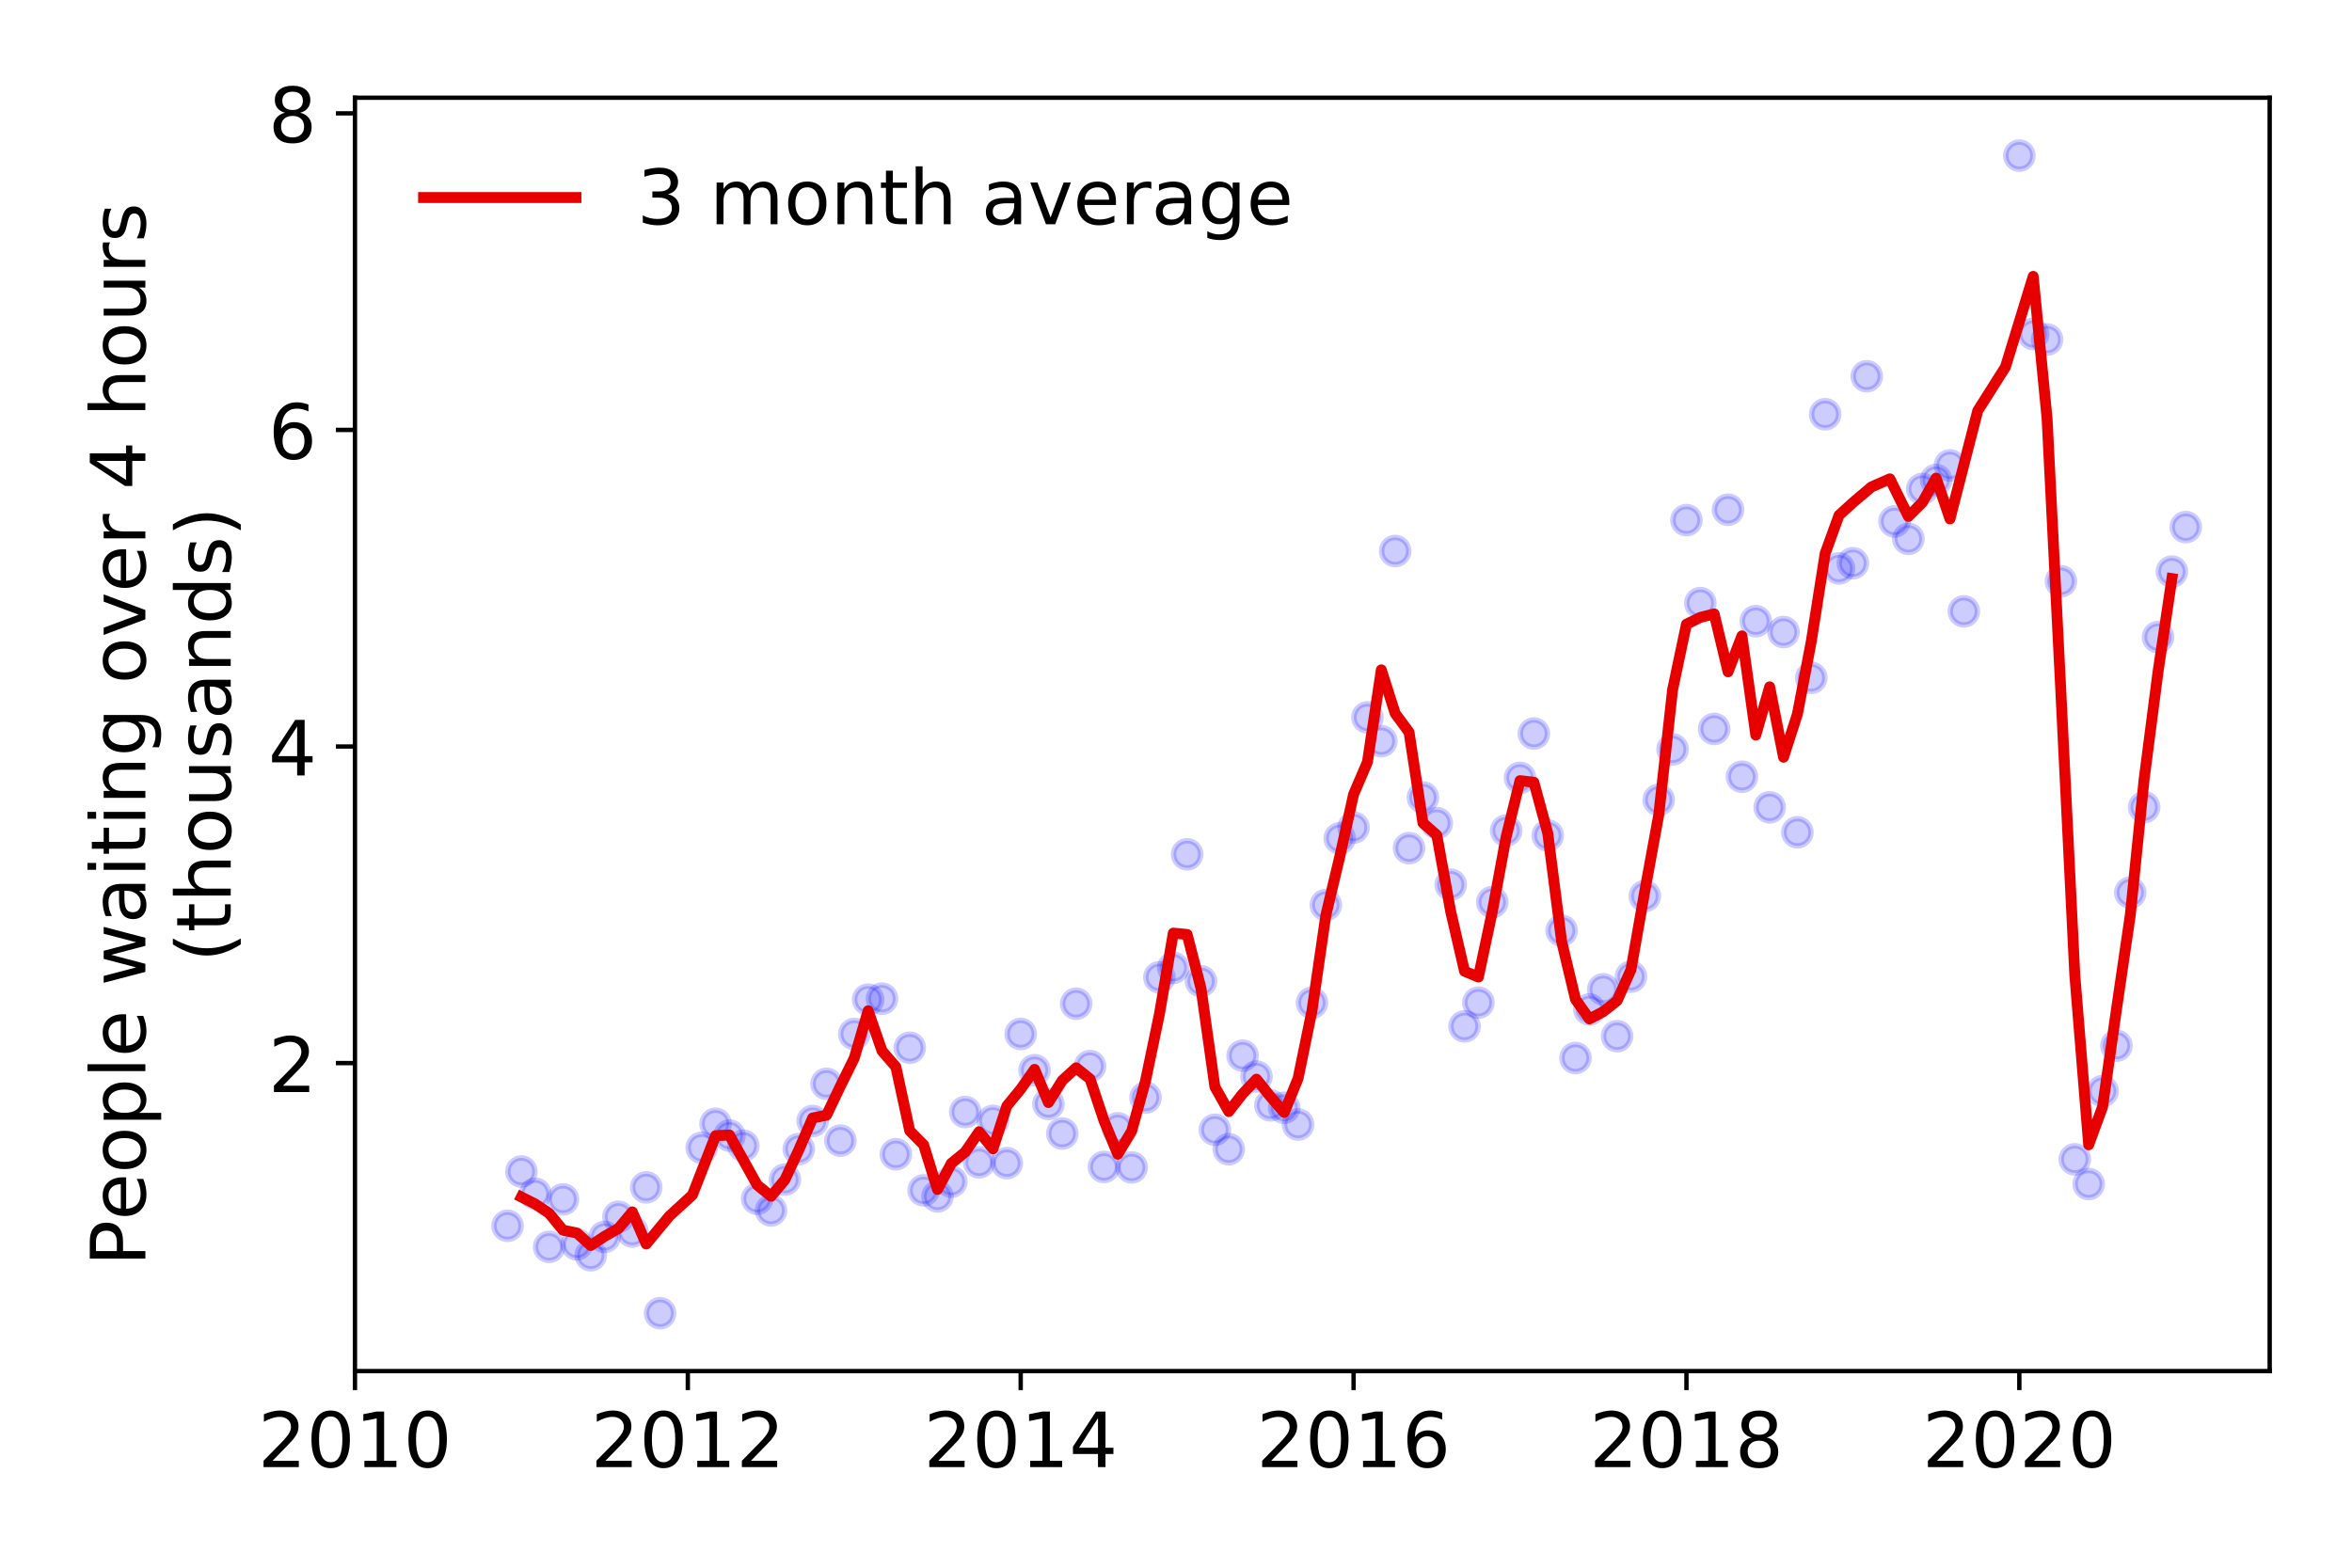 <?xml version="1.0" encoding="utf-8" standalone="no"?>
<!DOCTYPE svg PUBLIC "-//W3C//DTD SVG 1.1//EN"
  "http://www.w3.org/Graphics/SVG/1.1/DTD/svg11.dtd">
<!-- Created with matplotlib (https://matplotlib.org/) -->
<svg height="288pt" version="1.1" viewBox="0 0 432 288" width="432pt" xmlns="http://www.w3.org/2000/svg" xmlns:xlink="http://www.w3.org/1999/xlink">
 <defs>
  <style type="text/css">
*{stroke-linecap:butt;stroke-linejoin:round;}
  </style>
 </defs>
 <g id="figure_1">
  <g id="patch_1">
   <path d="M 0 288 
L 432 288 
L 432 0 
L 0 0 
z
" style="fill:#ffffff;"/>
  </g>
  <g id="axes_1">
   <g id="patch_2">
    <path d="M 65.195 251.88 
L 416.88 251.88 
L 416.88 17.953 
L 65.195 17.953 
z
" style="fill:#ffffff;"/>
   </g>
   <g id="matplotlib.axis_1">
    <g id="xtick_1">
     <g id="line2d_1">
      <defs>
       <path d="M 0 0 
L 0 3.5 
" id="mda554ef0fe" style="stroke:#000000;stroke-width:0.8;"/>
      </defs>
      <g>
       <use style="stroke:#000000;stroke-width:0.8;" x="65.195" xlink:href="#mda554ef0fe" y="251.88"/>
      </g>
     </g>
     <g id="text_1">
      <!-- 2010 -->
      <defs>
       <path d="M 19.188 8.297 
L 53.609 8.297 
L 53.609 0 
L 7.328 0 
L 7.328 8.297 
Q 12.938 14.109 22.625 23.891 
Q 32.328 33.688 34.812 36.531 
Q 39.547 41.844 41.422 45.531 
Q 43.312 49.219 43.312 52.781 
Q 43.312 58.594 39.234 62.25 
Q 35.156 65.922 28.609 65.922 
Q 23.969 65.922 18.812 64.312 
Q 13.672 62.703 7.812 59.422 
L 7.812 69.391 
Q 13.766 71.781 18.938 73 
Q 24.125 74.219 28.422 74.219 
Q 39.75 74.219 46.484 68.547 
Q 53.219 62.891 53.219 53.422 
Q 53.219 48.922 51.531 44.891 
Q 49.859 40.875 45.406 35.406 
Q 44.188 33.984 37.641 27.219 
Q 31.109 20.453 19.188 8.297 
z
" id="DejaVuSans-50"/>
       <path d="M 31.781 66.406 
Q 24.172 66.406 20.328 58.906 
Q 16.5 51.422 16.5 36.375 
Q 16.5 21.391 20.328 13.891 
Q 24.172 6.391 31.781 6.391 
Q 39.453 6.391 43.281 13.891 
Q 47.125 21.391 47.125 36.375 
Q 47.125 51.422 43.281 58.906 
Q 39.453 66.406 31.781 66.406 
z
M 31.781 74.219 
Q 44.047 74.219 50.516 64.516 
Q 56.984 54.828 56.984 36.375 
Q 56.984 17.969 50.516 8.266 
Q 44.047 -1.422 31.781 -1.422 
Q 19.531 -1.422 13.062 8.266 
Q 6.594 17.969 6.594 36.375 
Q 6.594 54.828 13.062 64.516 
Q 19.531 74.219 31.781 74.219 
z
" id="DejaVuSans-48"/>
       <path d="M 12.406 8.297 
L 28.516 8.297 
L 28.516 63.922 
L 10.984 60.406 
L 10.984 69.391 
L 28.422 72.906 
L 38.281 72.906 
L 38.281 8.297 
L 54.391 8.297 
L 54.391 0 
L 12.406 0 
z
" id="DejaVuSans-49"/>
      </defs>
      <g transform="translate(47.38 269.518)scale(0.14 -0.14)">
       <use xlink:href="#DejaVuSans-50"/>
       <use x="63.623" xlink:href="#DejaVuSans-48"/>
       <use x="127.246" xlink:href="#DejaVuSans-49"/>
       <use x="190.869" xlink:href="#DejaVuSans-48"/>
      </g>
     </g>
    </g>
    <g id="xtick_2">
     <g id="line2d_2">
      <g>
       <use style="stroke:#000000;stroke-width:0.8;" x="126.335" xlink:href="#mda554ef0fe" y="251.88"/>
      </g>
     </g>
     <g id="text_2">
      <!-- 2012 -->
      <g transform="translate(108.52 269.518)scale(0.14 -0.14)">
       <use xlink:href="#DejaVuSans-50"/>
       <use x="63.623" xlink:href="#DejaVuSans-48"/>
       <use x="127.246" xlink:href="#DejaVuSans-49"/>
       <use x="190.869" xlink:href="#DejaVuSans-50"/>
      </g>
     </g>
    </g>
    <g id="xtick_3">
     <g id="line2d_3">
      <g>
       <use style="stroke:#000000;stroke-width:0.8;" x="187.476" xlink:href="#mda554ef0fe" y="251.88"/>
      </g>
     </g>
     <g id="text_3">
      <!-- 2014 -->
      <defs>
       <path d="M 37.797 64.312 
L 12.891 25.391 
L 37.797 25.391 
z
M 35.203 72.906 
L 47.609 72.906 
L 47.609 25.391 
L 58.016 25.391 
L 58.016 17.188 
L 47.609 17.188 
L 47.609 0 
L 37.797 0 
L 37.797 17.188 
L 4.891 17.188 
L 4.891 26.703 
z
" id="DejaVuSans-52"/>
      </defs>
      <g transform="translate(169.661 269.518)scale(0.14 -0.14)">
       <use xlink:href="#DejaVuSans-50"/>
       <use x="63.623" xlink:href="#DejaVuSans-48"/>
       <use x="127.246" xlink:href="#DejaVuSans-49"/>
       <use x="190.869" xlink:href="#DejaVuSans-52"/>
      </g>
     </g>
    </g>
    <g id="xtick_4">
     <g id="line2d_4">
      <g>
       <use style="stroke:#000000;stroke-width:0.8;" x="248.616" xlink:href="#mda554ef0fe" y="251.88"/>
      </g>
     </g>
     <g id="text_4">
      <!-- 2016 -->
      <defs>
       <path d="M 33.016 40.375 
Q 26.375 40.375 22.484 35.828 
Q 18.609 31.297 18.609 23.391 
Q 18.609 15.531 22.484 10.953 
Q 26.375 6.391 33.016 6.391 
Q 39.656 6.391 43.531 10.953 
Q 47.406 15.531 47.406 23.391 
Q 47.406 31.297 43.531 35.828 
Q 39.656 40.375 33.016 40.375 
z
M 52.594 71.297 
L 52.594 62.312 
Q 48.875 64.062 45.094 64.984 
Q 41.312 65.922 37.594 65.922 
Q 27.828 65.922 22.672 59.328 
Q 17.531 52.734 16.797 39.406 
Q 19.672 43.656 24.016 45.922 
Q 28.375 48.188 33.594 48.188 
Q 44.578 48.188 50.953 41.516 
Q 57.328 34.859 57.328 23.391 
Q 57.328 12.156 50.688 5.359 
Q 44.047 -1.422 33.016 -1.422 
Q 20.359 -1.422 13.672 8.266 
Q 6.984 17.969 6.984 36.375 
Q 6.984 53.656 15.188 63.938 
Q 23.391 74.219 37.203 74.219 
Q 40.922 74.219 44.703 73.484 
Q 48.484 72.75 52.594 71.297 
z
" id="DejaVuSans-54"/>
      </defs>
      <g transform="translate(230.801 269.518)scale(0.14 -0.14)">
       <use xlink:href="#DejaVuSans-50"/>
       <use x="63.623" xlink:href="#DejaVuSans-48"/>
       <use x="127.246" xlink:href="#DejaVuSans-49"/>
       <use x="190.869" xlink:href="#DejaVuSans-54"/>
      </g>
     </g>
    </g>
    <g id="xtick_5">
     <g id="line2d_5">
      <g>
       <use style="stroke:#000000;stroke-width:0.8;" x="309.757" xlink:href="#mda554ef0fe" y="251.88"/>
      </g>
     </g>
     <g id="text_5">
      <!-- 2018 -->
      <defs>
       <path d="M 31.781 34.625 
Q 24.75 34.625 20.719 30.859 
Q 16.703 27.094 16.703 20.516 
Q 16.703 13.922 20.719 10.156 
Q 24.75 6.391 31.781 6.391 
Q 38.812 6.391 42.859 10.172 
Q 46.922 13.969 46.922 20.516 
Q 46.922 27.094 42.891 30.859 
Q 38.875 34.625 31.781 34.625 
z
M 21.922 38.812 
Q 15.578 40.375 12.031 44.719 
Q 8.5 49.078 8.5 55.328 
Q 8.5 64.062 14.719 69.141 
Q 20.953 74.219 31.781 74.219 
Q 42.672 74.219 48.875 69.141 
Q 55.078 64.062 55.078 55.328 
Q 55.078 49.078 51.531 44.719 
Q 48 40.375 41.703 38.812 
Q 48.828 37.156 52.797 32.312 
Q 56.781 27.484 56.781 20.516 
Q 56.781 9.906 50.312 4.234 
Q 43.844 -1.422 31.781 -1.422 
Q 19.734 -1.422 13.25 4.234 
Q 6.781 9.906 6.781 20.516 
Q 6.781 27.484 10.781 32.312 
Q 14.797 37.156 21.922 38.812 
z
M 18.312 54.391 
Q 18.312 48.734 21.844 45.562 
Q 25.391 42.391 31.781 42.391 
Q 38.141 42.391 41.719 45.562 
Q 45.312 48.734 45.312 54.391 
Q 45.312 60.062 41.719 63.234 
Q 38.141 66.406 31.781 66.406 
Q 25.391 66.406 21.844 63.234 
Q 18.312 60.062 18.312 54.391 
z
" id="DejaVuSans-56"/>
      </defs>
      <g transform="translate(291.942 269.518)scale(0.14 -0.14)">
       <use xlink:href="#DejaVuSans-50"/>
       <use x="63.623" xlink:href="#DejaVuSans-48"/>
       <use x="127.246" xlink:href="#DejaVuSans-49"/>
       <use x="190.869" xlink:href="#DejaVuSans-56"/>
      </g>
     </g>
    </g>
    <g id="xtick_6">
     <g id="line2d_6">
      <g>
       <use style="stroke:#000000;stroke-width:0.8;" x="370.897" xlink:href="#mda554ef0fe" y="251.88"/>
      </g>
     </g>
     <g id="text_6">
      <!-- 2020 -->
      <g transform="translate(353.082 269.518)scale(0.14 -0.14)">
       <use xlink:href="#DejaVuSans-50"/>
       <use x="63.623" xlink:href="#DejaVuSans-48"/>
       <use x="127.246" xlink:href="#DejaVuSans-50"/>
       <use x="190.869" xlink:href="#DejaVuSans-48"/>
      </g>
     </g>
    </g>
   </g>
   <g id="matplotlib.axis_2">
    <g id="ytick_1">
     <g id="line2d_7">
      <defs>
       <path d="M 0 0 
L -3.5 0 
" id="mc6743dc3fd" style="stroke:#000000;stroke-width:0.8;"/>
      </defs>
      <g>
       <use style="stroke:#000000;stroke-width:0.8;" x="65.195" xlink:href="#mc6743dc3fd" y="195.301"/>
      </g>
     </g>
     <g id="text_7">
      <!-- 2 -->
      <g transform="translate(49.288 200.62)scale(0.14 -0.14)">
       <use xlink:href="#DejaVuSans-50"/>
      </g>
     </g>
    </g>
    <g id="ytick_2">
     <g id="line2d_8">
      <g>
       <use style="stroke:#000000;stroke-width:0.8;" x="65.195" xlink:href="#mc6743dc3fd" y="137.141"/>
      </g>
     </g>
     <g id="text_8">
      <!-- 4 -->
      <g transform="translate(49.288 142.46)scale(0.14 -0.14)">
       <use xlink:href="#DejaVuSans-52"/>
      </g>
     </g>
    </g>
    <g id="ytick_3">
     <g id="line2d_9">
      <g>
       <use style="stroke:#000000;stroke-width:0.8;" x="65.195" xlink:href="#mc6743dc3fd" y="78.982"/>
      </g>
     </g>
     <g id="text_9">
      <!-- 6 -->
      <g transform="translate(49.288 84.301)scale(0.14 -0.14)">
       <use xlink:href="#DejaVuSans-54"/>
      </g>
     </g>
    </g>
    <g id="ytick_4">
     <g id="line2d_10">
      <g>
       <use style="stroke:#000000;stroke-width:0.8;" x="65.195" xlink:href="#mc6743dc3fd" y="20.822"/>
      </g>
     </g>
     <g id="text_10">
      <!-- 8 -->
      <g transform="translate(49.288 26.141)scale(0.14 -0.14)">
       <use xlink:href="#DejaVuSans-56"/>
      </g>
     </g>
    </g>
    <g id="text_11">
     <!-- People waiting over 4 hours -->
     <defs>
      <path d="M 19.672 64.797 
L 19.672 37.406 
L 32.078 37.406 
Q 38.969 37.406 42.719 40.969 
Q 46.484 44.531 46.484 51.125 
Q 46.484 57.672 42.719 61.234 
Q 38.969 64.797 32.078 64.797 
z
M 9.812 72.906 
L 32.078 72.906 
Q 44.344 72.906 50.609 67.359 
Q 56.891 61.812 56.891 51.125 
Q 56.891 40.328 50.609 34.812 
Q 44.344 29.297 32.078 29.297 
L 19.672 29.297 
L 19.672 0 
L 9.812 0 
z
" id="DejaVuSans-80"/>
      <path d="M 56.203 29.594 
L 56.203 25.203 
L 14.891 25.203 
Q 15.484 15.922 20.484 11.062 
Q 25.484 6.203 34.422 6.203 
Q 39.594 6.203 44.453 7.469 
Q 49.312 8.734 54.109 11.281 
L 54.109 2.781 
Q 49.266 0.734 44.188 -0.344 
Q 39.109 -1.422 33.891 -1.422 
Q 20.797 -1.422 13.156 6.188 
Q 5.516 13.812 5.516 26.812 
Q 5.516 40.234 12.766 48.109 
Q 20.016 56 32.328 56 
Q 43.359 56 49.781 48.891 
Q 56.203 41.797 56.203 29.594 
z
M 47.219 32.234 
Q 47.125 39.594 43.094 43.984 
Q 39.062 48.391 32.422 48.391 
Q 24.906 48.391 20.391 44.141 
Q 15.875 39.891 15.188 32.172 
z
" id="DejaVuSans-101"/>
      <path d="M 30.609 48.391 
Q 23.391 48.391 19.188 42.75 
Q 14.984 37.109 14.984 27.297 
Q 14.984 17.484 19.156 11.844 
Q 23.344 6.203 30.609 6.203 
Q 37.797 6.203 41.984 11.859 
Q 46.188 17.531 46.188 27.297 
Q 46.188 37.016 41.984 42.703 
Q 37.797 48.391 30.609 48.391 
z
M 30.609 56 
Q 42.328 56 49.016 48.375 
Q 55.719 40.766 55.719 27.297 
Q 55.719 13.875 49.016 6.219 
Q 42.328 -1.422 30.609 -1.422 
Q 18.844 -1.422 12.172 6.219 
Q 5.516 13.875 5.516 27.297 
Q 5.516 40.766 12.172 48.375 
Q 18.844 56 30.609 56 
z
" id="DejaVuSans-111"/>
      <path d="M 18.109 8.203 
L 18.109 -20.797 
L 9.078 -20.797 
L 9.078 54.688 
L 18.109 54.688 
L 18.109 46.391 
Q 20.953 51.266 25.266 53.625 
Q 29.594 56 35.594 56 
Q 45.562 56 51.781 48.094 
Q 58.016 40.188 58.016 27.297 
Q 58.016 14.406 51.781 6.484 
Q 45.562 -1.422 35.594 -1.422 
Q 29.594 -1.422 25.266 0.953 
Q 20.953 3.328 18.109 8.203 
z
M 48.688 27.297 
Q 48.688 37.203 44.609 42.844 
Q 40.531 48.484 33.406 48.484 
Q 26.266 48.484 22.188 42.844 
Q 18.109 37.203 18.109 27.297 
Q 18.109 17.391 22.188 11.75 
Q 26.266 6.109 33.406 6.109 
Q 40.531 6.109 44.609 11.75 
Q 48.688 17.391 48.688 27.297 
z
" id="DejaVuSans-112"/>
      <path d="M 9.422 75.984 
L 18.406 75.984 
L 18.406 0 
L 9.422 0 
z
" id="DejaVuSans-108"/>
      <path id="DejaVuSans-32"/>
      <path d="M 4.203 54.688 
L 13.188 54.688 
L 24.422 12.016 
L 35.594 54.688 
L 46.188 54.688 
L 57.422 12.016 
L 68.609 54.688 
L 77.594 54.688 
L 63.281 0 
L 52.688 0 
L 40.922 44.828 
L 29.109 0 
L 18.5 0 
z
" id="DejaVuSans-119"/>
      <path d="M 34.281 27.484 
Q 23.391 27.484 19.188 25 
Q 14.984 22.516 14.984 16.5 
Q 14.984 11.719 18.141 8.906 
Q 21.297 6.109 26.703 6.109 
Q 34.188 6.109 38.703 11.406 
Q 43.219 16.703 43.219 25.484 
L 43.219 27.484 
z
M 52.203 31.203 
L 52.203 0 
L 43.219 0 
L 43.219 8.297 
Q 40.141 3.328 35.547 0.953 
Q 30.953 -1.422 24.312 -1.422 
Q 15.922 -1.422 10.953 3.297 
Q 6 8.016 6 15.922 
Q 6 25.141 12.172 29.828 
Q 18.359 34.516 30.609 34.516 
L 43.219 34.516 
L 43.219 35.406 
Q 43.219 41.609 39.141 45 
Q 35.062 48.391 27.688 48.391 
Q 23 48.391 18.547 47.266 
Q 14.109 46.141 10.016 43.891 
L 10.016 52.203 
Q 14.938 54.109 19.578 55.047 
Q 24.219 56 28.609 56 
Q 40.484 56 46.344 49.844 
Q 52.203 43.703 52.203 31.203 
z
" id="DejaVuSans-97"/>
      <path d="M 9.422 54.688 
L 18.406 54.688 
L 18.406 0 
L 9.422 0 
z
M 9.422 75.984 
L 18.406 75.984 
L 18.406 64.594 
L 9.422 64.594 
z
" id="DejaVuSans-105"/>
      <path d="M 18.312 70.219 
L 18.312 54.688 
L 36.812 54.688 
L 36.812 47.703 
L 18.312 47.703 
L 18.312 18.016 
Q 18.312 11.328 20.141 9.422 
Q 21.969 7.516 27.594 7.516 
L 36.812 7.516 
L 36.812 0 
L 27.594 0 
Q 17.188 0 13.234 3.875 
Q 9.281 7.766 9.281 18.016 
L 9.281 47.703 
L 2.688 47.703 
L 2.688 54.688 
L 9.281 54.688 
L 9.281 70.219 
z
" id="DejaVuSans-116"/>
      <path d="M 54.891 33.016 
L 54.891 0 
L 45.906 0 
L 45.906 32.719 
Q 45.906 40.484 42.875 44.328 
Q 39.844 48.188 33.797 48.188 
Q 26.516 48.188 22.312 43.547 
Q 18.109 38.922 18.109 30.906 
L 18.109 0 
L 9.078 0 
L 9.078 54.688 
L 18.109 54.688 
L 18.109 46.188 
Q 21.344 51.125 25.703 53.562 
Q 30.078 56 35.797 56 
Q 45.219 56 50.047 50.172 
Q 54.891 44.344 54.891 33.016 
z
" id="DejaVuSans-110"/>
      <path d="M 45.406 27.984 
Q 45.406 37.75 41.375 43.109 
Q 37.359 48.484 30.078 48.484 
Q 22.859 48.484 18.828 43.109 
Q 14.797 37.75 14.797 27.984 
Q 14.797 18.266 18.828 12.891 
Q 22.859 7.516 30.078 7.516 
Q 37.359 7.516 41.375 12.891 
Q 45.406 18.266 45.406 27.984 
z
M 54.391 6.781 
Q 54.391 -7.172 48.188 -13.984 
Q 42 -20.797 29.203 -20.797 
Q 24.469 -20.797 20.266 -20.094 
Q 16.062 -19.391 12.109 -17.922 
L 12.109 -9.188 
Q 16.062 -11.328 19.922 -12.344 
Q 23.781 -13.375 27.781 -13.375 
Q 36.625 -13.375 41.016 -8.766 
Q 45.406 -4.156 45.406 5.172 
L 45.406 9.625 
Q 42.625 4.781 38.281 2.391 
Q 33.938 0 27.875 0 
Q 17.828 0 11.672 7.656 
Q 5.516 15.328 5.516 27.984 
Q 5.516 40.672 11.672 48.328 
Q 17.828 56 27.875 56 
Q 33.938 56 38.281 53.609 
Q 42.625 51.219 45.406 46.391 
L 45.406 54.688 
L 54.391 54.688 
z
" id="DejaVuSans-103"/>
      <path d="M 2.984 54.688 
L 12.5 54.688 
L 29.594 8.797 
L 46.688 54.688 
L 56.203 54.688 
L 35.688 0 
L 23.484 0 
z
" id="DejaVuSans-118"/>
      <path d="M 41.109 46.297 
Q 39.594 47.172 37.812 47.578 
Q 36.031 48 33.891 48 
Q 26.266 48 22.188 43.047 
Q 18.109 38.094 18.109 28.812 
L 18.109 0 
L 9.078 0 
L 9.078 54.688 
L 18.109 54.688 
L 18.109 46.188 
Q 20.953 51.172 25.484 53.578 
Q 30.031 56 36.531 56 
Q 37.453 56 38.578 55.875 
Q 39.703 55.766 41.062 55.516 
z
" id="DejaVuSans-114"/>
      <path d="M 54.891 33.016 
L 54.891 0 
L 45.906 0 
L 45.906 32.719 
Q 45.906 40.484 42.875 44.328 
Q 39.844 48.188 33.797 48.188 
Q 26.516 48.188 22.312 43.547 
Q 18.109 38.922 18.109 30.906 
L 18.109 0 
L 9.078 0 
L 9.078 75.984 
L 18.109 75.984 
L 18.109 46.188 
Q 21.344 51.125 25.703 53.562 
Q 30.078 56 35.797 56 
Q 45.219 56 50.047 50.172 
Q 54.891 44.344 54.891 33.016 
z
" id="DejaVuSans-104"/>
      <path d="M 8.5 21.578 
L 8.5 54.688 
L 17.484 54.688 
L 17.484 21.922 
Q 17.484 14.156 20.5 10.266 
Q 23.531 6.391 29.594 6.391 
Q 36.859 6.391 41.078 11.031 
Q 45.312 15.672 45.312 23.688 
L 45.312 54.688 
L 54.297 54.688 
L 54.297 0 
L 45.312 0 
L 45.312 8.406 
Q 42.047 3.422 37.719 1 
Q 33.406 -1.422 27.688 -1.422 
Q 18.266 -1.422 13.375 4.438 
Q 8.5 10.297 8.5 21.578 
z
M 31.109 56 
z
" id="DejaVuSans-117"/>
      <path d="M 44.281 53.078 
L 44.281 44.578 
Q 40.484 46.531 36.375 47.5 
Q 32.281 48.484 27.875 48.484 
Q 21.188 48.484 17.844 46.438 
Q 14.5 44.391 14.5 40.281 
Q 14.5 37.156 16.891 35.375 
Q 19.281 33.594 26.516 31.984 
L 29.594 31.297 
Q 39.156 29.25 43.188 25.516 
Q 47.219 21.781 47.219 15.094 
Q 47.219 7.469 41.188 3.016 
Q 35.156 -1.422 24.609 -1.422 
Q 20.219 -1.422 15.453 -0.562 
Q 10.688 0.297 5.422 2 
L 5.422 11.281 
Q 10.406 8.688 15.234 7.391 
Q 20.062 6.109 24.812 6.109 
Q 31.156 6.109 34.562 8.281 
Q 37.984 10.453 37.984 14.406 
Q 37.984 18.062 35.516 20.016 
Q 33.062 21.969 24.703 23.781 
L 21.578 24.516 
Q 13.234 26.266 9.516 29.906 
Q 5.812 33.547 5.812 39.891 
Q 5.812 47.609 11.281 51.797 
Q 16.75 56 26.812 56 
Q 31.781 56 36.172 55.266 
Q 40.578 54.547 44.281 53.078 
z
" id="DejaVuSans-115"/>
     </defs>
     <g transform="translate(26.699 232.592)rotate(-90)scale(0.14 -0.14)">
      <use xlink:href="#DejaVuSans-80"/>
      <use x="60.256" xlink:href="#DejaVuSans-101"/>
      <use x="121.779" xlink:href="#DejaVuSans-111"/>
      <use x="182.961" xlink:href="#DejaVuSans-112"/>
      <use x="246.438" xlink:href="#DejaVuSans-108"/>
      <use x="274.221" xlink:href="#DejaVuSans-101"/>
      <use x="335.744" xlink:href="#DejaVuSans-32"/>
      <use x="367.531" xlink:href="#DejaVuSans-119"/>
      <use x="449.318" xlink:href="#DejaVuSans-97"/>
      <use x="510.598" xlink:href="#DejaVuSans-105"/>
      <use x="538.381" xlink:href="#DejaVuSans-116"/>
      <use x="577.59" xlink:href="#DejaVuSans-105"/>
      <use x="605.373" xlink:href="#DejaVuSans-110"/>
      <use x="668.752" xlink:href="#DejaVuSans-103"/>
      <use x="732.229" xlink:href="#DejaVuSans-32"/>
      <use x="764.016" xlink:href="#DejaVuSans-111"/>
      <use x="825.197" xlink:href="#DejaVuSans-118"/>
      <use x="884.377" xlink:href="#DejaVuSans-101"/>
      <use x="945.9" xlink:href="#DejaVuSans-114"/>
      <use x="987.014" xlink:href="#DejaVuSans-32"/>
      <use x="1018.801" xlink:href="#DejaVuSans-52"/>
      <use x="1082.424" xlink:href="#DejaVuSans-32"/>
      <use x="1114.211" xlink:href="#DejaVuSans-104"/>
      <use x="1177.59" xlink:href="#DejaVuSans-111"/>
      <use x="1238.771" xlink:href="#DejaVuSans-117"/>
      <use x="1302.15" xlink:href="#DejaVuSans-114"/>
      <use x="1343.264" xlink:href="#DejaVuSans-115"/>
     </g>
     <!-- (thousands) -->
     <defs>
      <path d="M 31 75.875 
Q 24.469 64.656 21.281 53.656 
Q 18.109 42.672 18.109 31.391 
Q 18.109 20.125 21.312 9.062 
Q 24.516 -2 31 -13.188 
L 23.188 -13.188 
Q 15.875 -1.703 12.234 9.375 
Q 8.594 20.453 8.594 31.391 
Q 8.594 42.281 12.203 53.312 
Q 15.828 64.359 23.188 75.875 
z
" id="DejaVuSans-40"/>
      <path d="M 45.406 46.391 
L 45.406 75.984 
L 54.391 75.984 
L 54.391 0 
L 45.406 0 
L 45.406 8.203 
Q 42.578 3.328 38.25 0.953 
Q 33.938 -1.422 27.875 -1.422 
Q 17.969 -1.422 11.734 6.484 
Q 5.516 14.406 5.516 27.297 
Q 5.516 40.188 11.734 48.094 
Q 17.969 56 27.875 56 
Q 33.938 56 38.25 53.625 
Q 42.578 51.266 45.406 46.391 
z
M 14.797 27.297 
Q 14.797 17.391 18.875 11.75 
Q 22.953 6.109 30.078 6.109 
Q 37.203 6.109 41.297 11.75 
Q 45.406 17.391 45.406 27.297 
Q 45.406 37.203 41.297 42.844 
Q 37.203 48.484 30.078 48.484 
Q 22.953 48.484 18.875 42.844 
Q 14.797 37.203 14.797 27.297 
z
" id="DejaVuSans-100"/>
      <path d="M 8.016 75.875 
L 15.828 75.875 
Q 23.141 64.359 26.781 53.312 
Q 30.422 42.281 30.422 31.391 
Q 30.422 20.453 26.781 9.375 
Q 23.141 -1.703 15.828 -13.188 
L 8.016 -13.188 
Q 14.5 -2 17.703 9.062 
Q 20.906 20.125 20.906 31.391 
Q 20.906 42.672 17.703 53.656 
Q 14.5 64.656 8.016 75.875 
z
" id="DejaVuSans-41"/>
     </defs>
     <g transform="translate(42.376 176.742)rotate(-90)scale(0.14 -0.14)">
      <use xlink:href="#DejaVuSans-40"/>
      <use x="39.014" xlink:href="#DejaVuSans-116"/>
      <use x="78.223" xlink:href="#DejaVuSans-104"/>
      <use x="141.602" xlink:href="#DejaVuSans-111"/>
      <use x="202.783" xlink:href="#DejaVuSans-117"/>
      <use x="266.162" xlink:href="#DejaVuSans-115"/>
      <use x="318.262" xlink:href="#DejaVuSans-97"/>
      <use x="379.541" xlink:href="#DejaVuSans-110"/>
      <use x="442.92" xlink:href="#DejaVuSans-100"/>
      <use x="506.396" xlink:href="#DejaVuSans-115"/>
      <use x="558.496" xlink:href="#DejaVuSans-41"/>
     </g>
    </g>
   </g>
   <g id="line2d_11">
    <defs>
     <path d="M 0 2.5 
C 0.663 2.5 1.299 2.237 1.768 1.768 
C 2.237 1.299 2.5 0.663 2.5 0 
C 2.5 -0.663 2.237 -1.299 1.768 -1.768 
C 1.299 -2.237 0.663 -2.5 0 -2.5 
C -0.663 -2.5 -1.299 -2.237 -1.768 -1.768 
C -2.237 -1.299 -2.5 -0.663 -2.5 0 
C -2.5 0.663 -2.237 1.299 -1.768 1.768 
C -1.299 2.237 -0.663 2.5 0 2.5 
z
" id="m5030f4fc2d" style="stroke:#0000ff;stroke-opacity:0.2;"/>
    </defs>
    <g clip-path="url(#p476f867933)">
     <use style="fill:#0000ff;fill-opacity:0.2;stroke:#0000ff;stroke-opacity:0.2;" x="401.468" xlink:href="#m5030f4fc2d" y="96.837"/>
     <use style="fill:#0000ff;fill-opacity:0.2;stroke:#0000ff;stroke-opacity:0.2;" x="398.92" xlink:href="#m5030f4fc2d" y="105.008"/>
     <use style="fill:#0000ff;fill-opacity:0.2;stroke:#0000ff;stroke-opacity:0.2;" x="396.372" xlink:href="#m5030f4fc2d" y="117.047"/>
     <use style="fill:#0000ff;fill-opacity:0.2;stroke:#0000ff;stroke-opacity:0.2;" x="393.825" xlink:href="#m5030f4fc2d" y="148.279"/>
     <use style="fill:#0000ff;fill-opacity:0.2;stroke:#0000ff;stroke-opacity:0.2;" x="391.277" xlink:href="#m5030f4fc2d" y="163.982"/>
     <use style="fill:#0000ff;fill-opacity:0.2;stroke:#0000ff;stroke-opacity:0.2;" x="388.73" xlink:href="#m5030f4fc2d" y="192.102"/>
     <use style="fill:#0000ff;fill-opacity:0.2;stroke:#0000ff;stroke-opacity:0.2;" x="386.182" xlink:href="#m5030f4fc2d" y="200.448"/>
     <use style="fill:#0000ff;fill-opacity:0.2;stroke:#0000ff;stroke-opacity:0.2;" x="383.635" xlink:href="#m5030f4fc2d" y="217.518"/>
     <use style="fill:#0000ff;fill-opacity:0.2;stroke:#0000ff;stroke-opacity:0.2;" x="381.087" xlink:href="#m5030f4fc2d" y="212.981"/>
     <use style="fill:#0000ff;fill-opacity:0.2;stroke:#0000ff;stroke-opacity:0.2;" x="378.54" xlink:href="#m5030f4fc2d" y="106.782"/>
     <use style="fill:#0000ff;fill-opacity:0.2;stroke:#0000ff;stroke-opacity:0.2;" x="375.992" xlink:href="#m5030f4fc2d" y="62.377"/>
     <use style="fill:#0000ff;fill-opacity:0.2;stroke:#0000ff;stroke-opacity:0.2;" x="373.445" xlink:href="#m5030f4fc2d" y="61.359"/>
     <use style="fill:#0000ff;fill-opacity:0.2;stroke:#0000ff;stroke-opacity:0.2;" x="370.897" xlink:href="#m5030f4fc2d" y="28.586"/>
     <use style="fill:#0000ff;fill-opacity:0.2;stroke:#0000ff;stroke-opacity:0.2;" x="360.707" xlink:href="#m5030f4fc2d" y="112.307"/>
     <use style="fill:#0000ff;fill-opacity:0.2;stroke:#0000ff;stroke-opacity:0.2;" x="358.16" xlink:href="#m5030f4fc2d" y="85.496"/>
     <use style="fill:#0000ff;fill-opacity:0.2;stroke:#0000ff;stroke-opacity:0.2;" x="355.612" xlink:href="#m5030f4fc2d" y="88.171"/>
     <use style="fill:#0000ff;fill-opacity:0.2;stroke:#0000ff;stroke-opacity:0.2;" x="353.065" xlink:href="#m5030f4fc2d" y="89.829"/>
     <use style="fill:#0000ff;fill-opacity:0.2;stroke:#0000ff;stroke-opacity:0.2;" x="350.517" xlink:href="#m5030f4fc2d" y="98.989"/>
     <use style="fill:#0000ff;fill-opacity:0.2;stroke:#0000ff;stroke-opacity:0.2;" x="347.97" xlink:href="#m5030f4fc2d" y="95.79"/>
     <use style="fill:#0000ff;fill-opacity:0.2;stroke:#0000ff;stroke-opacity:0.2;" x="342.875" xlink:href="#m5030f4fc2d" y="69.124"/>
     <use style="fill:#0000ff;fill-opacity:0.2;stroke:#0000ff;stroke-opacity:0.2;" x="340.327" xlink:href="#m5030f4fc2d" y="103.467"/>
     <use style="fill:#0000ff;fill-opacity:0.2;stroke:#0000ff;stroke-opacity:0.2;" x="337.78" xlink:href="#m5030f4fc2d" y="104.427"/>
     <use style="fill:#0000ff;fill-opacity:0.2;stroke:#0000ff;stroke-opacity:0.2;" x="335.232" xlink:href="#m5030f4fc2d" y="76.103"/>
     <use style="fill:#0000ff;fill-opacity:0.2;stroke:#0000ff;stroke-opacity:0.2;" x="332.684" xlink:href="#m5030f4fc2d" y="124.521"/>
     <use style="fill:#0000ff;fill-opacity:0.2;stroke:#0000ff;stroke-opacity:0.2;" x="330.137" xlink:href="#m5030f4fc2d" y="152.903"/>
     <use style="fill:#0000ff;fill-opacity:0.2;stroke:#0000ff;stroke-opacity:0.2;" x="327.589" xlink:href="#m5030f4fc2d" y="116.117"/>
     <use style="fill:#0000ff;fill-opacity:0.2;stroke:#0000ff;stroke-opacity:0.2;" x="325.042" xlink:href="#m5030f4fc2d" y="148.308"/>
     <use style="fill:#0000ff;fill-opacity:0.2;stroke:#0000ff;stroke-opacity:0.2;" x="322.494" xlink:href="#m5030f4fc2d" y="114.11"/>
     <use style="fill:#0000ff;fill-opacity:0.2;stroke:#0000ff;stroke-opacity:0.2;" x="319.947" xlink:href="#m5030f4fc2d" y="142.696"/>
     <use style="fill:#0000ff;fill-opacity:0.2;stroke:#0000ff;stroke-opacity:0.2;" x="317.399" xlink:href="#m5030f4fc2d" y="93.638"/>
     <use style="fill:#0000ff;fill-opacity:0.2;stroke:#0000ff;stroke-opacity:0.2;" x="314.852" xlink:href="#m5030f4fc2d" y="133.913"/>
     <use style="fill:#0000ff;fill-opacity:0.2;stroke:#0000ff;stroke-opacity:0.2;" x="312.304" xlink:href="#m5030f4fc2d" y="110.795"/>
     <use style="fill:#0000ff;fill-opacity:0.2;stroke:#0000ff;stroke-opacity:0.2;" x="309.757" xlink:href="#m5030f4fc2d" y="95.557"/>
     <use style="fill:#0000ff;fill-opacity:0.2;stroke:#0000ff;stroke-opacity:0.2;" x="307.209" xlink:href="#m5030f4fc2d" y="137.665"/>
     <use style="fill:#0000ff;fill-opacity:0.2;stroke:#0000ff;stroke-opacity:0.2;" x="304.662" xlink:href="#m5030f4fc2d" y="146.941"/>
     <use style="fill:#0000ff;fill-opacity:0.2;stroke:#0000ff;stroke-opacity:0.2;" x="302.114" xlink:href="#m5030f4fc2d" y="164.622"/>
     <use style="fill:#0000ff;fill-opacity:0.2;stroke:#0000ff;stroke-opacity:0.2;" x="299.567" xlink:href="#m5030f4fc2d" y="179.423"/>
     <use style="fill:#0000ff;fill-opacity:0.2;stroke:#0000ff;stroke-opacity:0.2;" x="297.019" xlink:href="#m5030f4fc2d" y="190.357"/>
     <use style="fill:#0000ff;fill-opacity:0.2;stroke:#0000ff;stroke-opacity:0.2;" x="294.472" xlink:href="#m5030f4fc2d" y="181.75"/>
     <use style="fill:#0000ff;fill-opacity:0.2;stroke:#0000ff;stroke-opacity:0.2;" x="291.924" xlink:href="#m5030f4fc2d" y="185.443"/>
     <use style="fill:#0000ff;fill-opacity:0.2;stroke:#0000ff;stroke-opacity:0.2;" x="289.377" xlink:href="#m5030f4fc2d" y="194.37"/>
     <use style="fill:#0000ff;fill-opacity:0.2;stroke:#0000ff;stroke-opacity:0.2;" x="286.829" xlink:href="#m5030f4fc2d" y="170.961"/>
     <use style="fill:#0000ff;fill-opacity:0.2;stroke:#0000ff;stroke-opacity:0.2;" x="284.282" xlink:href="#m5030f4fc2d" y="153.484"/>
     <use style="fill:#0000ff;fill-opacity:0.2;stroke:#0000ff;stroke-opacity:0.2;" x="281.734" xlink:href="#m5030f4fc2d" y="134.757"/>
     <use style="fill:#0000ff;fill-opacity:0.2;stroke:#0000ff;stroke-opacity:0.2;" x="279.187" xlink:href="#m5030f4fc2d" y="142.899"/>
     <use style="fill:#0000ff;fill-opacity:0.2;stroke:#0000ff;stroke-opacity:0.2;" x="276.639" xlink:href="#m5030f4fc2d" y="152.583"/>
     <use style="fill:#0000ff;fill-opacity:0.2;stroke:#0000ff;stroke-opacity:0.2;" x="274.092" xlink:href="#m5030f4fc2d" y="165.727"/>
     <use style="fill:#0000ff;fill-opacity:0.2;stroke:#0000ff;stroke-opacity:0.2;" x="271.544" xlink:href="#m5030f4fc2d" y="184.192"/>
     <use style="fill:#0000ff;fill-opacity:0.2;stroke:#0000ff;stroke-opacity:0.2;" x="268.997" xlink:href="#m5030f4fc2d" y="188.554"/>
     <use style="fill:#0000ff;fill-opacity:0.2;stroke:#0000ff;stroke-opacity:0.2;" x="266.449" xlink:href="#m5030f4fc2d" y="162.528"/>
     <use style="fill:#0000ff;fill-opacity:0.2;stroke:#0000ff;stroke-opacity:0.2;" x="263.901" xlink:href="#m5030f4fc2d" y="151.216"/>
     <use style="fill:#0000ff;fill-opacity:0.2;stroke:#0000ff;stroke-opacity:0.2;" x="261.354" xlink:href="#m5030f4fc2d" y="146.505"/>
     <use style="fill:#0000ff;fill-opacity:0.2;stroke:#0000ff;stroke-opacity:0.2;" x="258.806" xlink:href="#m5030f4fc2d" y="155.811"/>
     <use style="fill:#0000ff;fill-opacity:0.2;stroke:#0000ff;stroke-opacity:0.2;" x="256.259" xlink:href="#m5030f4fc2d" y="101.228"/>
     <use style="fill:#0000ff;fill-opacity:0.2;stroke:#0000ff;stroke-opacity:0.2;" x="253.711" xlink:href="#m5030f4fc2d" y="136.153"/>
     <use style="fill:#0000ff;fill-opacity:0.2;stroke:#0000ff;stroke-opacity:0.2;" x="251.164" xlink:href="#m5030f4fc2d" y="131.791"/>
     <use style="fill:#0000ff;fill-opacity:0.2;stroke:#0000ff;stroke-opacity:0.2;" x="248.616" xlink:href="#m5030f4fc2d" y="152.03"/>
     <use style="fill:#0000ff;fill-opacity:0.2;stroke:#0000ff;stroke-opacity:0.2;" x="246.069" xlink:href="#m5030f4fc2d" y="154.008"/>
     <use style="fill:#0000ff;fill-opacity:0.2;stroke:#0000ff;stroke-opacity:0.2;" x="243.521" xlink:href="#m5030f4fc2d" y="166.25"/>
     <use style="fill:#0000ff;fill-opacity:0.2;stroke:#0000ff;stroke-opacity:0.2;" x="240.974" xlink:href="#m5030f4fc2d" y="184.222"/>
     <use style="fill:#0000ff;fill-opacity:0.2;stroke:#0000ff;stroke-opacity:0.2;" x="238.426" xlink:href="#m5030f4fc2d" y="206.584"/>
     <use style="fill:#0000ff;fill-opacity:0.2;stroke:#0000ff;stroke-opacity:0.2;" x="235.879" xlink:href="#m5030f4fc2d" y="203.501"/>
     <use style="fill:#0000ff;fill-opacity:0.2;stroke:#0000ff;stroke-opacity:0.2;" x="233.331" xlink:href="#m5030f4fc2d" y="203.065"/>
     <use style="fill:#0000ff;fill-opacity:0.2;stroke:#0000ff;stroke-opacity:0.2;" x="230.784" xlink:href="#m5030f4fc2d" y="197.773"/>
     <use style="fill:#0000ff;fill-opacity:0.2;stroke:#0000ff;stroke-opacity:0.2;" x="228.236" xlink:href="#m5030f4fc2d" y="193.934"/>
     <use style="fill:#0000ff;fill-opacity:0.2;stroke:#0000ff;stroke-opacity:0.2;" x="225.689" xlink:href="#m5030f4fc2d" y="211.12"/>
     <use style="fill:#0000ff;fill-opacity:0.2;stroke:#0000ff;stroke-opacity:0.2;" x="223.141" xlink:href="#m5030f4fc2d" y="207.544"/>
     <use style="fill:#0000ff;fill-opacity:0.2;stroke:#0000ff;stroke-opacity:0.2;" x="220.594" xlink:href="#m5030f4fc2d" y="180.267"/>
     <use style="fill:#0000ff;fill-opacity:0.2;stroke:#0000ff;stroke-opacity:0.2;" x="218.046" xlink:href="#m5030f4fc2d" y="156.945"/>
     <use style="fill:#0000ff;fill-opacity:0.2;stroke:#0000ff;stroke-opacity:0.2;" x="215.499" xlink:href="#m5030f4fc2d" y="177.795"/>
     <use style="fill:#0000ff;fill-opacity:0.2;stroke:#0000ff;stroke-opacity:0.2;" x="212.951" xlink:href="#m5030f4fc2d" y="179.54"/>
     <use style="fill:#0000ff;fill-opacity:0.2;stroke:#0000ff;stroke-opacity:0.2;" x="210.404" xlink:href="#m5030f4fc2d" y="201.64"/>
     <use style="fill:#0000ff;fill-opacity:0.2;stroke:#0000ff;stroke-opacity:0.2;" x="207.856" xlink:href="#m5030f4fc2d" y="214.464"/>
     <use style="fill:#0000ff;fill-opacity:0.2;stroke:#0000ff;stroke-opacity:0.2;" x="205.309" xlink:href="#m5030f4fc2d" y="207.282"/>
     <use style="fill:#0000ff;fill-opacity:0.2;stroke:#0000ff;stroke-opacity:0.2;" x="202.761" xlink:href="#m5030f4fc2d" y="214.377"/>
     <use style="fill:#0000ff;fill-opacity:0.2;stroke:#0000ff;stroke-opacity:0.2;" x="200.214" xlink:href="#m5030f4fc2d" y="195.853"/>
     <use style="fill:#0000ff;fill-opacity:0.2;stroke:#0000ff;stroke-opacity:0.2;" x="197.666" xlink:href="#m5030f4fc2d" y="184.396"/>
     <use style="fill:#0000ff;fill-opacity:0.2;stroke:#0000ff;stroke-opacity:0.2;" x="195.118" xlink:href="#m5030f4fc2d" y="208.241"/>
     <use style="fill:#0000ff;fill-opacity:0.2;stroke:#0000ff;stroke-opacity:0.2;" x="192.571" xlink:href="#m5030f4fc2d" y="202.803"/>
     <use style="fill:#0000ff;fill-opacity:0.2;stroke:#0000ff;stroke-opacity:0.2;" x="190.023" xlink:href="#m5030f4fc2d" y="196.609"/>
     <use style="fill:#0000ff;fill-opacity:0.2;stroke:#0000ff;stroke-opacity:0.2;" x="187.476" xlink:href="#m5030f4fc2d" y="189.95"/>
     <use style="fill:#0000ff;fill-opacity:0.2;stroke:#0000ff;stroke-opacity:0.2;" x="184.928" xlink:href="#m5030f4fc2d" y="213.679"/>
     <use style="fill:#0000ff;fill-opacity:0.2;stroke:#0000ff;stroke-opacity:0.2;" x="182.381" xlink:href="#m5030f4fc2d" y="205.915"/>
     <use style="fill:#0000ff;fill-opacity:0.2;stroke:#0000ff;stroke-opacity:0.2;" x="179.833" xlink:href="#m5030f4fc2d" y="213.534"/>
     <use style="fill:#0000ff;fill-opacity:0.2;stroke:#0000ff;stroke-opacity:0.2;" x="177.286" xlink:href="#m5030f4fc2d" y="204.287"/>
     <use style="fill:#0000ff;fill-opacity:0.2;stroke:#0000ff;stroke-opacity:0.2;" x="174.738" xlink:href="#m5030f4fc2d" y="217.082"/>
     <use style="fill:#0000ff;fill-opacity:0.2;stroke:#0000ff;stroke-opacity:0.2;" x="172.191" xlink:href="#m5030f4fc2d" y="219.786"/>
     <use style="fill:#0000ff;fill-opacity:0.2;stroke:#0000ff;stroke-opacity:0.2;" x="169.643" xlink:href="#m5030f4fc2d" y="218.681"/>
     <use style="fill:#0000ff;fill-opacity:0.2;stroke:#0000ff;stroke-opacity:0.2;" x="167.096" xlink:href="#m5030f4fc2d" y="192.48"/>
     <use style="fill:#0000ff;fill-opacity:0.2;stroke:#0000ff;stroke-opacity:0.2;" x="164.548" xlink:href="#m5030f4fc2d" y="212.051"/>
     <use style="fill:#0000ff;fill-opacity:0.2;stroke:#0000ff;stroke-opacity:0.2;" x="162.001" xlink:href="#m5030f4fc2d" y="183.465"/>
     <use style="fill:#0000ff;fill-opacity:0.2;stroke:#0000ff;stroke-opacity:0.2;" x="159.453" xlink:href="#m5030f4fc2d" y="183.64"/>
     <use style="fill:#0000ff;fill-opacity:0.2;stroke:#0000ff;stroke-opacity:0.2;" x="156.906" xlink:href="#m5030f4fc2d" y="189.95"/>
     <use style="fill:#0000ff;fill-opacity:0.2;stroke:#0000ff;stroke-opacity:0.2;" x="154.358" xlink:href="#m5030f4fc2d" y="209.55"/>
     <use style="fill:#0000ff;fill-opacity:0.2;stroke:#0000ff;stroke-opacity:0.2;" x="151.811" xlink:href="#m5030f4fc2d" y="199.11"/>
     <use style="fill:#0000ff;fill-opacity:0.2;stroke:#0000ff;stroke-opacity:0.2;" x="149.263" xlink:href="#m5030f4fc2d" y="205.944"/>
     <use style="fill:#0000ff;fill-opacity:0.2;stroke:#0000ff;stroke-opacity:0.2;" x="146.716" xlink:href="#m5030f4fc2d" y="211.091"/>
     <use style="fill:#0000ff;fill-opacity:0.2;stroke:#0000ff;stroke-opacity:0.2;" x="144.168" xlink:href="#m5030f4fc2d" y="216.704"/>
     <use style="fill:#0000ff;fill-opacity:0.2;stroke:#0000ff;stroke-opacity:0.2;" x="141.621" xlink:href="#m5030f4fc2d" y="222.374"/>
     <use style="fill:#0000ff;fill-opacity:0.2;stroke:#0000ff;stroke-opacity:0.2;" x="139.073" xlink:href="#m5030f4fc2d" y="220.222"/>
     <use style="fill:#0000ff;fill-opacity:0.2;stroke:#0000ff;stroke-opacity:0.2;" x="136.526" xlink:href="#m5030f4fc2d" y="210.481"/>
     <use style="fill:#0000ff;fill-opacity:0.2;stroke:#0000ff;stroke-opacity:0.2;" x="133.978" xlink:href="#m5030f4fc2d" y="208.619"/>
     <use style="fill:#0000ff;fill-opacity:0.2;stroke:#0000ff;stroke-opacity:0.2;" x="131.43" xlink:href="#m5030f4fc2d" y="206.438"/>
     <use style="fill:#0000ff;fill-opacity:0.2;stroke:#0000ff;stroke-opacity:0.2;" x="128.883" xlink:href="#m5030f4fc2d" y="210.859"/>
     <use style="fill:#0000ff;fill-opacity:0.2;stroke:#0000ff;stroke-opacity:0.2;" x="121.24" xlink:href="#m5030f4fc2d" y="241.247"/>
     <use style="fill:#0000ff;fill-opacity:0.2;stroke:#0000ff;stroke-opacity:0.2;" x="118.693" xlink:href="#m5030f4fc2d" y="218.129"/>
     <use style="fill:#0000ff;fill-opacity:0.2;stroke:#0000ff;stroke-opacity:0.2;" x="116.145" xlink:href="#m5030f4fc2d" y="226.242"/>
     <use style="fill:#0000ff;fill-opacity:0.2;stroke:#0000ff;stroke-opacity:0.2;" x="113.598" xlink:href="#m5030f4fc2d" y="223.537"/>
     <use style="fill:#0000ff;fill-opacity:0.2;stroke:#0000ff;stroke-opacity:0.2;" x="111.05" xlink:href="#m5030f4fc2d" y="227.231"/>
     <use style="fill:#0000ff;fill-opacity:0.2;stroke:#0000ff;stroke-opacity:0.2;" x="108.503" xlink:href="#m5030f4fc2d" y="230.604"/>
     <use style="fill:#0000ff;fill-opacity:0.2;stroke:#0000ff;stroke-opacity:0.2;" x="105.955" xlink:href="#m5030f4fc2d" y="228.597"/>
     <use style="fill:#0000ff;fill-opacity:0.2;stroke:#0000ff;stroke-opacity:0.2;" x="103.408" xlink:href="#m5030f4fc2d" y="220.339"/>
     <use style="fill:#0000ff;fill-opacity:0.2;stroke:#0000ff;stroke-opacity:0.2;" x="100.86" xlink:href="#m5030f4fc2d" y="229.063"/>
     <use style="fill:#0000ff;fill-opacity:0.2;stroke:#0000ff;stroke-opacity:0.2;" x="98.313" xlink:href="#m5030f4fc2d" y="219.292"/>
     <use style="fill:#0000ff;fill-opacity:0.2;stroke:#0000ff;stroke-opacity:0.2;" x="95.765" xlink:href="#m5030f4fc2d" y="215.221"/>
     <use style="fill:#0000ff;fill-opacity:0.2;stroke:#0000ff;stroke-opacity:0.2;" x="93.218" xlink:href="#m5030f4fc2d" y="225.195"/>
    </g>
   </g>
   <g id="line2d_12">
    <path clip-path="url(#p476f867933)" d="M 398.92 106.297 
L 396.372 123.445 
L 393.825 143.103 
L 391.277 168.121 
L 388.73 185.511 
L 386.182 203.356 
L 383.635 210.316 
L 381.087 179.094 
L 378.54 127.38 
L 375.992 76.84 
L 373.445 50.774 
L 368.35 67.418 
L 363.255 75.463 
L 358.16 95.325 
L 355.612 87.832 
L 353.065 92.329 
L 350.517 94.869 
L 347.12 87.967 
L 343.724 89.46 
L 340.327 92.339 
L 337.78 94.665 
L 335.232 101.683 
L 332.684 117.842 
L 330.137 131.18 
L 327.589 139.109 
L 325.042 126.178 
L 322.494 135.038 
L 319.947 116.815 
L 317.399 123.416 
L 314.852 112.782 
L 312.304 113.422 
L 309.757 114.672 
L 307.209 126.721 
L 304.662 149.743 
L 302.114 163.662 
L 299.567 178.134 
L 297.019 183.843 
L 294.472 185.85 
L 291.924 187.188 
L 289.377 183.591 
L 286.829 172.939 
L 284.282 153.067 
L 281.734 143.713 
L 279.187 143.413 
L 276.639 153.736 
L 274.092 167.501 
L 271.544 179.491 
L 268.997 178.425 
L 266.449 167.433 
L 263.901 153.416 
L 261.354 151.177 
L 258.806 134.514 
L 256.259 131.064 
L 253.711 123.057 
L 251.164 139.991 
L 248.616 145.943 
L 246.069 157.429 
L 243.521 168.16 
L 240.974 185.685 
L 238.426 198.102 
L 235.879 204.383 
L 233.331 201.446 
L 230.784 198.257 
L 228.236 200.942 
L 225.689 204.199 
L 223.141 199.643 
L 220.594 181.585 
L 218.046 171.669 
L 215.499 171.426 
L 212.951 186.325 
L 210.404 198.548 
L 207.856 207.796 
L 205.309 212.041 
L 202.761 205.837 
L 200.214 198.209 
L 197.666 196.164 
L 195.118 198.48 
L 192.571 202.551 
L 190.023 196.454 
L 187.476 200.08 
L 184.928 203.182 
L 182.381 211.043 
L 179.833 207.912 
L 177.286 211.634 
L 174.738 213.718 
L 172.191 218.516 
L 169.643 210.316 
L 167.096 207.737 
L 164.548 195.999 
L 162.001 193.052 
L 159.453 185.685 
L 156.906 194.38 
L 154.358 199.537 
L 151.811 204.868 
L 149.263 205.382 
L 146.716 211.246 
L 144.168 216.723 
L 141.621 219.767 
L 139.073 217.692 
L 136.526 213.107 
L 133.978 208.513 
L 131.43 208.639 
L 127.185 219.515 
L 122.939 223.411 
L 118.693 228.539 
L 116.145 222.636 
L 113.598 225.67 
L 111.05 227.124 
L 108.503 228.811 
L 105.955 226.513 
L 103.408 225.999 
L 100.86 222.898 
L 98.313 221.192 
L 95.765 219.902 
" style="fill:none;stroke:#e60000;stroke-linecap:square;stroke-width:2;"/>
   </g>
   <g id="patch_3">
    <path d="M 65.195 251.88 
L 65.195 17.953 
" style="fill:none;stroke:#000000;stroke-linecap:square;stroke-linejoin:miter;stroke-width:0.8;"/>
   </g>
   <g id="patch_4">
    <path d="M 416.88 251.88 
L 416.88 17.953 
" style="fill:none;stroke:#000000;stroke-linecap:square;stroke-linejoin:miter;stroke-width:0.8;"/>
   </g>
   <g id="patch_5">
    <path d="M 65.195 251.88 
L 416.88 251.88 
" style="fill:none;stroke:#000000;stroke-linecap:square;stroke-linejoin:miter;stroke-width:0.8;"/>
   </g>
   <g id="patch_6">
    <path d="M 65.195 17.953 
L 416.88 17.953 
" style="fill:none;stroke:#000000;stroke-linecap:square;stroke-linejoin:miter;stroke-width:0.8;"/>
   </g>
   <g id="legend_1">
    <g id="line2d_13">
     <path d="M 77.795 36.291 
L 105.795 36.291 
" style="fill:none;stroke:#e60000;stroke-linecap:square;stroke-width:2;"/>
    </g>
    <g id="line2d_14"/>
    <g id="text_12">
     <!-- 3 month average -->
     <defs>
      <path d="M 40.578 39.312 
Q 47.656 37.797 51.625 33 
Q 55.609 28.219 55.609 21.188 
Q 55.609 10.406 48.188 4.484 
Q 40.766 -1.422 27.094 -1.422 
Q 22.516 -1.422 17.656 -0.516 
Q 12.797 0.391 7.625 2.203 
L 7.625 11.719 
Q 11.719 9.328 16.594 8.109 
Q 21.484 6.891 26.812 6.891 
Q 36.078 6.891 40.938 10.547 
Q 45.797 14.203 45.797 21.188 
Q 45.797 27.641 41.281 31.266 
Q 36.766 34.906 28.719 34.906 
L 20.219 34.906 
L 20.219 43.016 
L 29.109 43.016 
Q 36.375 43.016 40.234 45.922 
Q 44.094 48.828 44.094 54.297 
Q 44.094 59.906 40.109 62.906 
Q 36.141 65.922 28.719 65.922 
Q 24.656 65.922 20.016 65.031 
Q 15.375 64.156 9.812 62.312 
L 9.812 71.094 
Q 15.438 72.656 20.344 73.438 
Q 25.25 74.219 29.594 74.219 
Q 40.828 74.219 47.359 69.109 
Q 53.906 64.016 53.906 55.328 
Q 53.906 49.266 50.438 45.094 
Q 46.969 40.922 40.578 39.312 
z
" id="DejaVuSans-51"/>
      <path d="M 52 44.188 
Q 55.375 50.25 60.062 53.125 
Q 64.75 56 71.094 56 
Q 79.641 56 84.281 50.016 
Q 88.922 44.047 88.922 33.016 
L 88.922 0 
L 79.891 0 
L 79.891 32.719 
Q 79.891 40.578 77.094 44.375 
Q 74.312 48.188 68.609 48.188 
Q 61.625 48.188 57.562 43.547 
Q 53.516 38.922 53.516 30.906 
L 53.516 0 
L 44.484 0 
L 44.484 32.719 
Q 44.484 40.625 41.703 44.406 
Q 38.922 48.188 33.109 48.188 
Q 26.219 48.188 22.156 43.531 
Q 18.109 38.875 18.109 30.906 
L 18.109 0 
L 9.078 0 
L 9.078 54.688 
L 18.109 54.688 
L 18.109 46.188 
Q 21.188 51.219 25.484 53.609 
Q 29.781 56 35.688 56 
Q 41.656 56 45.828 52.969 
Q 50 49.953 52 44.188 
z
" id="DejaVuSans-109"/>
     </defs>
     <g transform="translate(116.995 41.191)scale(0.14 -0.14)">
      <use xlink:href="#DejaVuSans-51"/>
      <use x="63.623" xlink:href="#DejaVuSans-32"/>
      <use x="95.41" xlink:href="#DejaVuSans-109"/>
      <use x="192.822" xlink:href="#DejaVuSans-111"/>
      <use x="254.004" xlink:href="#DejaVuSans-110"/>
      <use x="317.383" xlink:href="#DejaVuSans-116"/>
      <use x="356.592" xlink:href="#DejaVuSans-104"/>
      <use x="419.971" xlink:href="#DejaVuSans-32"/>
      <use x="451.758" xlink:href="#DejaVuSans-97"/>
      <use x="513.037" xlink:href="#DejaVuSans-118"/>
      <use x="572.217" xlink:href="#DejaVuSans-101"/>
      <use x="633.74" xlink:href="#DejaVuSans-114"/>
      <use x="674.854" xlink:href="#DejaVuSans-97"/>
      <use x="736.133" xlink:href="#DejaVuSans-103"/>
      <use x="799.609" xlink:href="#DejaVuSans-101"/>
     </g>
    </g>
   </g>
  </g>
 </g>
 <defs>
  <clipPath id="p476f867933">
   <rect height="233.927" width="351.685" x="65.195" y="17.953"/>
  </clipPath>
 </defs>
</svg>
